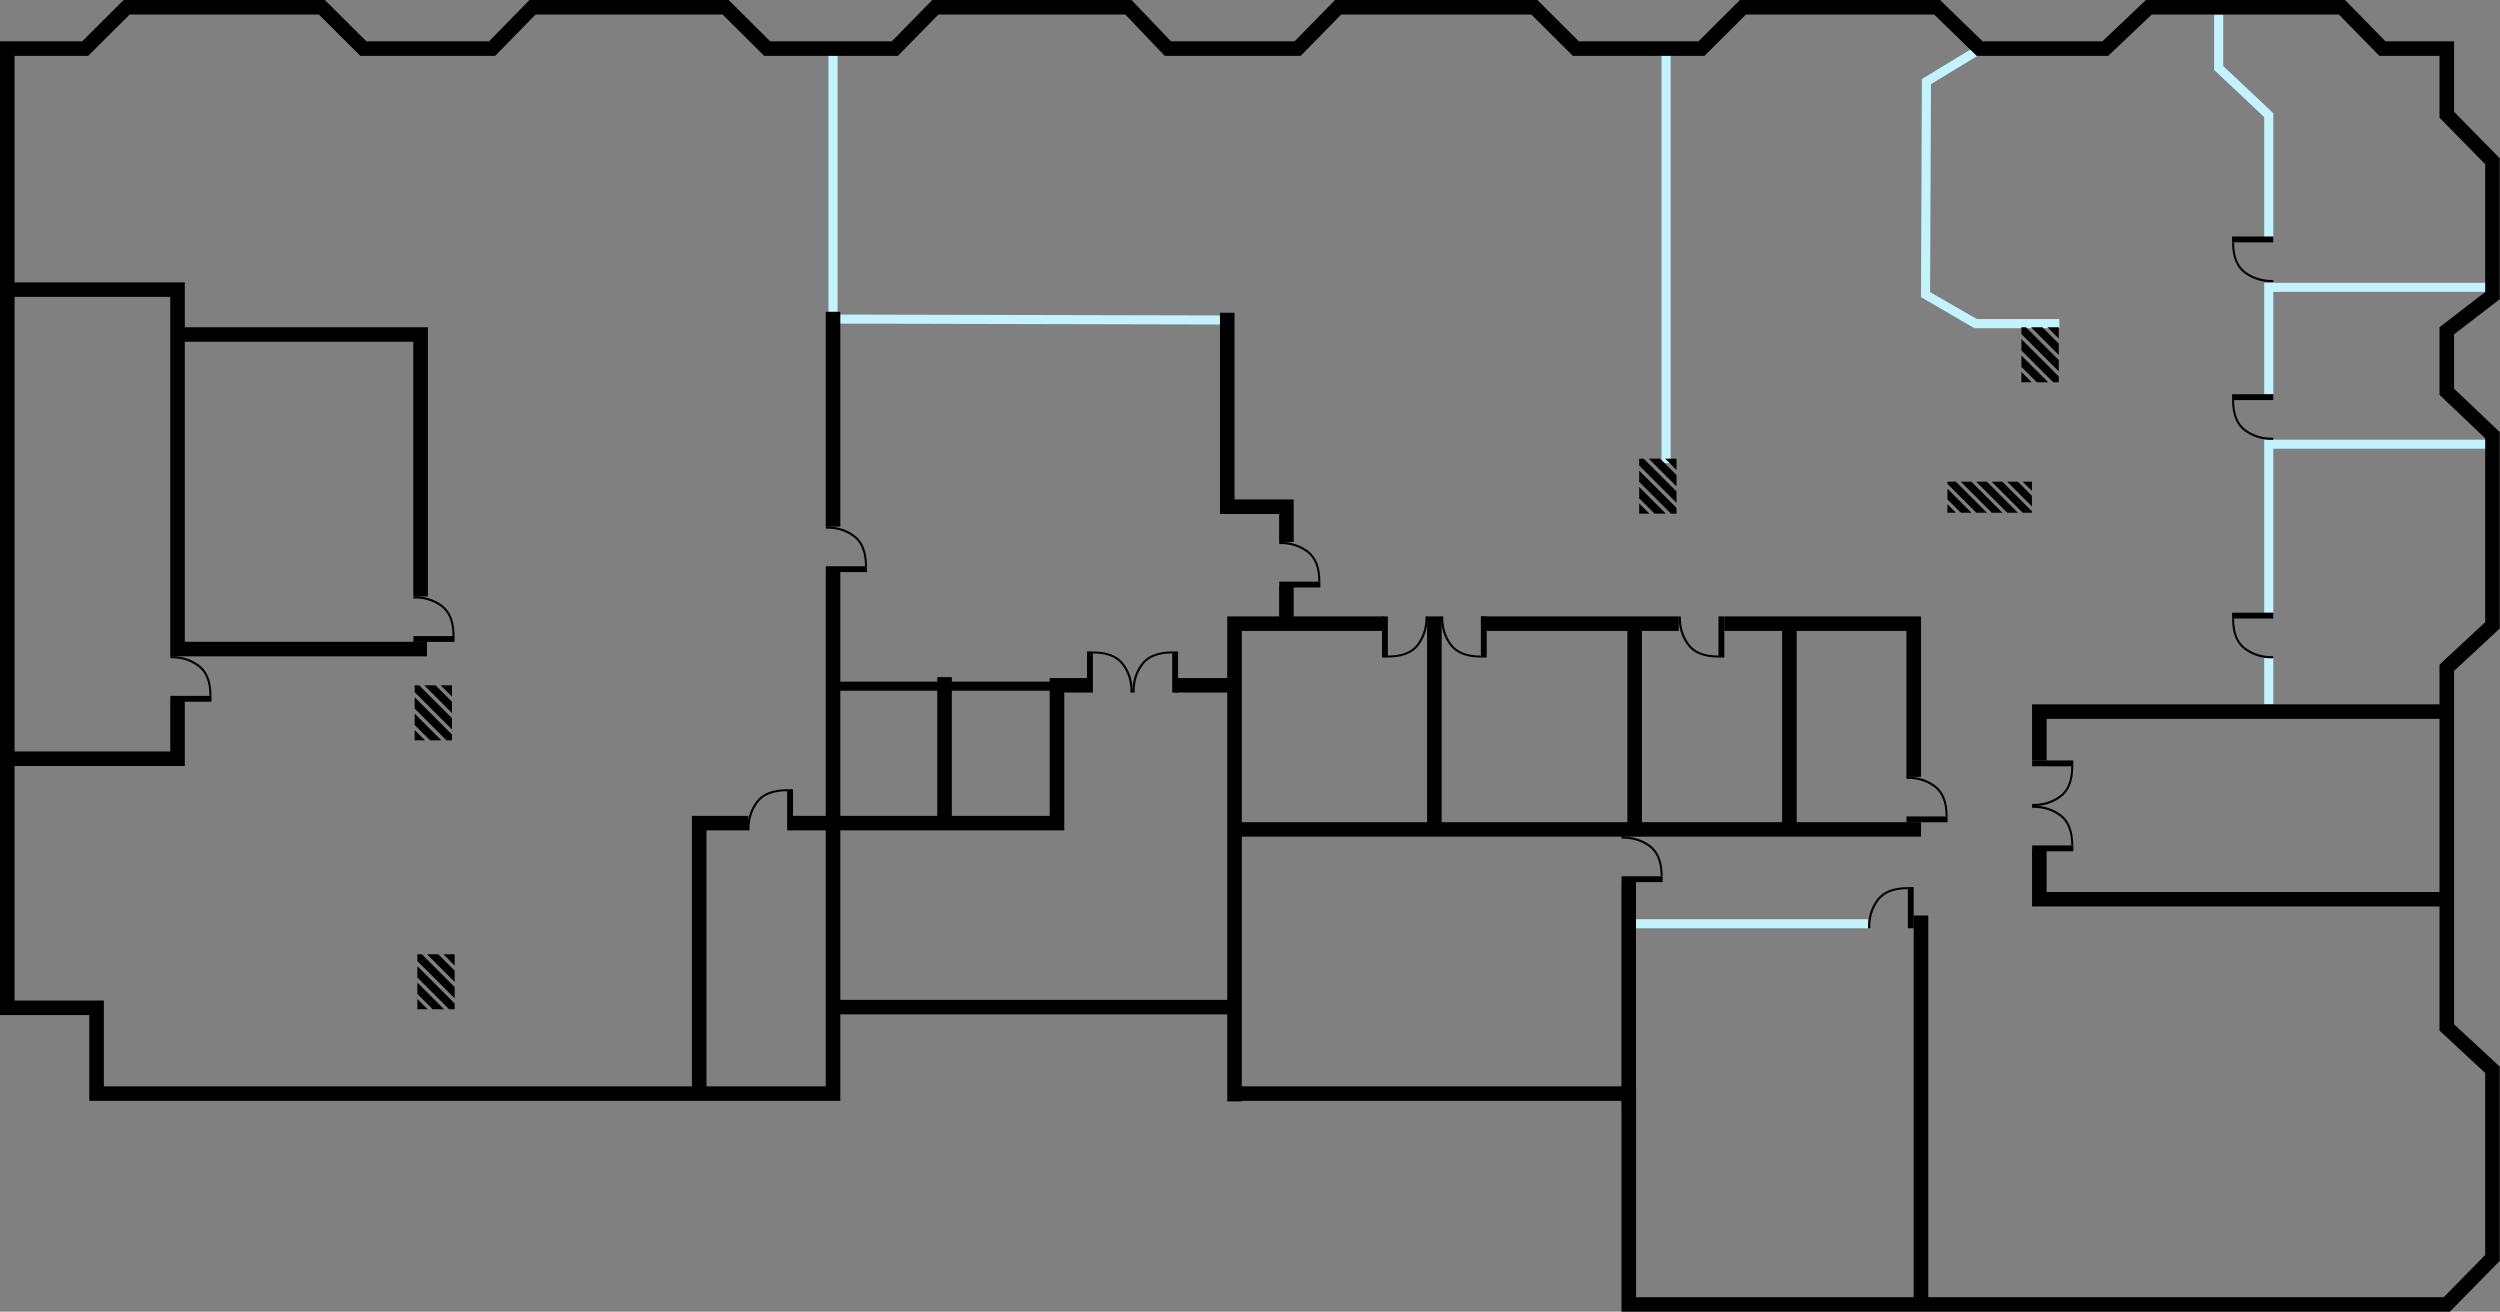 <?xml version="1.0" encoding="UTF-8"?>
<svg width="2796px" height="1467px" viewBox="0 0 2796 1467" version="1.1" xmlns="http://www.w3.org/2000/svg" xmlns:xlink="http://www.w3.org/1999/xlink">
    <rect x="0" y="0" width="2796" height="1467" fill="#808080" stroke="none"/>
    <!-- Generator: Sketch 51.1 (57501) - http://www.bohemiancoding.com/sketch -->
    <title>Group 2 Copy</title>
    <desc>Created with Sketch.</desc>
    <defs>
        <path d="M14.998,35.729 L0,20.731 L0,8.8 L26.929,35.729 L14.998,35.729 Z M9.617,35.729 L0,35.729 L0,26.112 L9.617,35.729 Z M94.5,28.669 L66.745,0.914 L78.676,0.914 L94.5,16.738 L94.5,28.669 Z M94.5,34.05 L94.5,35.729 L84.247,35.729 L49.432,0.914 L61.364,0.914 L94.5,34.05 Z M94.5,11.357 L84.057,0.914 L94.5,0.914 L94.5,11.357 Z M78.867,35.729 L66.935,35.729 L32.12,0.914 L44.051,0.914 L78.867,35.729 Z M61.554,35.729 L49.623,35.729 L14.808,0.914 L26.739,0.914 L61.554,35.729 Z M44.242,35.729 L32.31,35.729 L0,3.419 L0,0.914 L9.427,0.914 L44.242,35.729 Z" id="path-1"></path>
        <path d="M1.011,25.933 L1.011,13.287 L42.743,55.019 L42.743,61.5 L36.578,61.5 L1.011,25.933 Z M1.011,31.637 L30.874,61.5 L18.228,61.5 L1.011,44.282 L1.011,31.637 Z M24.422,-3.55271368e-15 L42.743,18.321 L42.743,30.967 L11.776,0 L24.422,0 Z M30.125,0 L42.743,0 L42.743,12.618 L30.125,-7.10542736e-15 Z M1.011,7.584 L1.011,0 L6.073,0 L42.743,36.67 L42.743,49.316 L1.011,7.584 Z M1.011,49.986 L12.525,61.5 L1.011,61.5 L1.011,49.986 Z" id="path-3"></path>
        <path d="M1.011,25.933 L1.011,13.287 L42.743,55.019 L42.743,61.5 L36.578,61.5 L1.011,25.933 Z M1.011,31.637 L30.874,61.5 L18.228,61.5 L1.011,44.282 L1.011,31.637 Z M24.422,-3.55271368e-15 L42.743,18.321 L42.743,30.967 L11.776,0 L24.422,0 Z M30.125,0 L42.743,0 L42.743,12.618 L30.125,-7.10542736e-15 Z M1.011,7.584 L1.011,0 L6.073,0 L42.743,36.67 L42.743,49.316 L1.011,7.584 Z M1.011,49.986 L12.525,61.5 L1.011,61.5 L1.011,49.986 Z" id="path-5"></path>
        <path d="M1.011,25.933 L1.011,13.287 L42.743,55.019 L42.743,61.5 L36.578,61.5 L1.011,25.933 Z M1.011,31.637 L30.874,61.5 L18.228,61.5 L1.011,44.282 L1.011,31.637 Z M24.422,-3.55271368e-15 L42.743,18.321 L42.743,30.967 L11.776,0 L24.422,0 Z M30.125,0 L42.743,0 L42.743,12.618 L30.125,-7.10542736e-15 Z M1.011,7.584 L1.011,0 L6.073,0 L42.743,36.67 L42.743,49.316 L1.011,7.584 Z M1.011,49.986 L12.525,61.5 L1.011,61.5 L1.011,49.986 Z" id="path-7"></path>
        <path d="M1.011,25.933 L1.011,13.287 L42.743,55.019 L42.743,61.5 L36.578,61.5 L1.011,25.933 Z M1.011,31.637 L30.874,61.5 L18.228,61.5 L1.011,44.282 L1.011,31.637 Z M24.422,-3.55271368e-15 L42.743,18.321 L42.743,30.967 L11.776,0 L24.422,0 Z M30.125,0 L42.743,0 L42.743,12.618 L30.125,-7.10542736e-15 Z M1.011,7.584 L1.011,0 L6.073,0 L42.743,36.67 L42.743,49.316 L1.011,7.584 Z M1.011,49.986 L12.525,61.5 L1.011,61.5 L1.011,49.986 Z" id="path-9"></path>
    </defs>
    <g id="floor-plans" stroke="none" stroke-width="1" fill="none" fill-rule="evenodd">
        <g id="Group-2-Copy">
            <g id="Group">
                <path d="M2212.245,360.699 L2209.346,359.909 L2210.918,359.858 L2212.245,360.699 Z M936.752,356.865 L936.764,351.796 L1372.557,352.81 L1372.533,362.948 L936.752,361.934 L936.752,362.948 L926.57,362.948 L926.57,60.829 L936.752,60.829 L936.752,356.865 Z M2534.32,316.312 L2780.727,316.312 L2780.727,326.451 L2542.466,326.451 L2542.466,441.012 L2532.284,441.012 L2532.284,316.312 L2534.32,316.312 Z M2536.357,491.704 L2782.763,491.704 L2782.763,501.842 L2542.466,501.842 L2542.466,685.343 L2532.284,685.343 L2532.284,491.704 L2536.357,491.704 Z M2303.021,356.868 L2303.353,367.001 L2208.106,367.052 L2148.408,332.267 L2149.45,88.394 L2206.857,53.462 L2212.167,62.113 L2159.608,94.094 L2158.614,326.717 L2210.918,356.817 L2303.021,356.868 Z M1822.593,1038.153 L1822.593,1028.015 L2089.363,1028.015 L2089.363,1038.153 L1822.593,1038.153 Z M1858.23,60.829 L1868.412,60.829 L1868.412,518.063 L1858.23,518.063 L1858.23,60.829 Z M2532.284,736.035 L2542.466,736.035 L2542.466,787.739 L2532.284,787.739 L2532.284,736.035 Z M2476.283,78.22 L2476.283,16.221 L2486.465,16.221 L2486.465,73.853 L2542.466,126.572 L2542.466,265.621 L2532.284,265.621 L2532.284,130.939 L2476.283,78.22 Z" id="Combined-Shape" fill="#C2F3FE" fill-rule="nonzero"></path>
                <path d="M1372.545,1134.466 L939.806,1134.466 L939.806,1231.176 L99.846,1231.176 L99.846,1135.228 L0,1135.228 L0,46.24 L91.847,46.24 L138.287,0 L363.303,0 L409.743,46.24 L546.898,46.24 L592.178,0 L814.932,0 L861.372,46.24 L997.367,46.24 L1042.646,0 L1265.524,0 L1309.642,46.24 L1447.835,46.24 L1493.114,0 L1719.352,0 L1765.792,46.24 L1899.525,46.24 L1945.965,0 L2169.762,0 L2217.363,46.24 L2351.27,46.24 L2400.032,0 L2622.671,0 L2667.95,46.24 L2744.643,46.24 L2744.643,125.028 L2795.727,177.048 L2795.727,334.617 L2744.643,373.921 L2744.643,434.672 L2795.727,483.224 L2795.727,702.926 L2744.643,750.322 L2744.643,1145.553 L2795.727,1192.949 L2795.727,1410.176 L2739.925,1467 L1813.483,1467 L1813.483,1247.001 L1813.429,1247.001 L1813.429,1231.176 L1388.836,1231.176 L1388.836,1231.793 L1372.545,1231.793 L1372.545,1134.466 Z M1372.545,1118.245 L1372.545,774.56 L1313.489,774.56 L1313.489,758.339 L1372.545,758.339 L1372.545,705.62 L1372.545,689.399 L1430.583,689.399 L1430.583,655.943 L1446.874,655.943 L1446.874,689.399 L1547.677,689.399 L1547.677,705.62 L1388.836,705.62 L1388.836,919.536 L1596.042,919.536 L1596.042,689.399 L1612.333,689.399 L1612.333,919.536 L1820.047,919.536 L1820.047,705.62 L1656.625,705.62 L1656.625,689.399 L1877.576,689.399 L1877.576,705.62 L1836.339,705.62 L1836.339,919.536 L1993.143,919.536 L1993.143,705.62 L1928.487,705.62 L1928.487,689.399 L2148.42,689.399 L2148.42,705.62 L2148.42,868.845 L2132.128,868.845 L2132.128,705.62 L2009.434,705.62 L2009.434,919.536 L2148.42,919.536 L2148.42,935.757 L1388.836,935.757 L1388.836,1214.955 L1813.429,1214.955 L1813.429,986.449 L1829.72,986.449 L1829.72,1214.955 L1829.775,1214.955 L1829.775,1450.779 L2140.274,1450.779 L2140.274,1023.96 L2156.565,1023.96 L2156.565,1450.779 L2733.07,1450.779 L2779.436,1403.563 L2779.436,1200.006 L2728.352,1152.61 L2728.352,1013.822 L2272.641,1013.822 L2272.641,997.601 L2272.641,950.965 L2288.932,950.965 L2288.932,997.601 L2728.352,997.601 L2728.352,803.961 L2288.932,803.961 L2288.932,850.596 L2272.641,850.596 L2272.641,803.961 L2272.641,787.739 L2728.352,787.739 L2728.352,743.266 L2779.436,695.87 L2779.436,490.165 L2728.352,441.613 L2728.352,365.956 L2779.436,326.652 L2779.436,183.661 L2728.352,131.641 L2728.352,62.461 L2661.081,62.461 L2615.802,16.221 L2406.549,16.221 L2357.787,62.461 L2210.732,62.461 L2163.131,16.221 L1952.713,16.221 L1906.273,62.461 L1759.044,62.461 L1712.604,16.221 L1499.983,16.221 L1454.704,62.461 L1302.648,62.461 L1258.53,16.221 L1049.515,16.221 L1004.236,62.461 L854.624,62.461 L808.184,16.221 L599.047,16.221 L553.768,62.461 L402.995,62.461 L356.555,16.221 L145.035,16.221 L98.595,62.461 L16.291,62.461 L16.291,315.805 L206.696,315.805 L206.696,332.027 L206.696,365.99 L478.558,365.99 L478.558,382.211 L478.558,667.095 L462.267,667.095 L462.267,382.211 L206.696,382.211 L206.696,717.786 L477.54,717.786 L477.54,734.007 L190.405,734.007 L190.405,732.993 L190.405,332.027 L16.291,332.027 L16.291,840.458 L190.405,840.458 L190.405,783.684 L206.696,783.684 L206.696,856.679 L16.291,856.679 L16.291,1119.007 L116.137,1119.007 L116.137,1214.955 L773.838,1214.955 L773.838,928.661 L773.838,912.44 L836.967,912.44 L836.967,928.661 L790.13,928.661 L790.13,1214.955 L923.515,1214.955 L923.515,928.661 L884.823,928.661 L884.823,912.44 L923.515,912.44 L923.515,639.721 L939.806,639.721 L939.806,762.394 L1048.245,762.394 L1048.245,757.325 L1064.537,757.325 L1064.537,762.394 L1173.994,762.394 L1173.994,758.339 L1190.286,758.339 L1216.491,758.339 L1216.491,774.56 L1190.286,774.56 L1190.286,928.661 L1178.067,928.661 L939.806,928.661 L939.806,1118.245 L1372.545,1118.245 Z M939.806,772.532 L939.806,912.44 L1048.245,912.44 L1048.245,772.532 L939.806,772.532 Z M1064.537,772.532 L1064.537,912.44 L1173.994,912.44 L1173.994,772.532 L1064.537,772.532 Z M923.515,348.755 L939.806,348.755 L939.806,589.03 L923.515,589.03 L923.515,348.755 Z M1430.583,574.837 L1364.399,574.837 L1364.399,349.768 L1380.69,349.768 L1380.69,558.616 L1446.874,558.616 L1446.874,606.265 L1430.583,606.265 L1430.583,574.837 Z" id="Combined-Shape" fill="#000000" fill-rule="nonzero"></path>
                <g id="door" transform="translate(213.315, 759.352) scale(-1, -1) rotate(90) translate(-213.315, -759.352) translate(187.859, 736.541)" fill="#000000">
                    <path d="M6.538,46 L6.538,43.756 C22.194,43.756 33.106,39.403 39.418,30.734 C45.833,21.923 48.893,11.698 48.599,0.026 L51.001,-0.026 C51.307,12.102 48.109,22.787 41.405,31.995 C34.598,41.344 22.929,46 6.538,46 Z" id="Path-5" fill-rule="nonzero"></path>
                    <rect id="Rectangle-7" fill-rule="evenodd" x="0" y="0" width="6.538" height="46"></rect>
                </g>
                <g id="door" transform="translate(485.176, 692.44) scale(-1, -1) rotate(90) translate(-485.176, -692.44) translate(459.721, 669.629)" fill="#000000">
                    <path d="M6.538,46 L6.538,43.756 C22.194,43.756 33.106,39.403 39.418,30.734 C45.833,21.923 48.893,11.698 48.599,0.026 L51.001,-0.026 C51.307,12.102 48.109,22.787 41.405,31.995 C34.598,41.344 22.929,46 6.538,46 Z" id="Path-5" fill-rule="nonzero"></path>
                    <rect id="Rectangle-7" fill-rule="evenodd" x="0" y="0" width="6.538" height="46"></rect>
                </g>
                <g id="door" transform="translate(1836.339, 961.103) scale(-1, -1) rotate(90) translate(-1836.339, -961.103) translate(1810.883, 938.292)" fill="#000000">
                    <path d="M6.538,46 L6.538,43.756 C22.194,43.756 33.106,39.403 39.418,30.734 C45.833,21.923 48.893,11.698 48.599,0.026 L51.001,-0.026 C51.307,12.102 48.109,22.787 41.405,31.995 C34.598,41.344 22.929,46 6.538,46 Z" id="Path-5" fill-rule="nonzero"></path>
                    <rect id="Rectangle-7" fill-rule="evenodd" x="0" y="0" width="6.538" height="46"></rect>
                </g>
                <g id="door" transform="translate(946.425, 614.376) scale(-1, -1) rotate(90) translate(-946.425, -614.376) translate(920.969, 591.565)" fill="#000000">
                    <path d="M6.538,46 L6.538,43.756 C22.194,43.756 33.106,39.403 39.418,30.734 C45.833,21.923 48.893,11.698 48.599,0.026 L51.001,-0.026 C51.307,12.102 48.109,22.787 41.405,31.995 C34.598,41.344 22.929,46 6.538,46 Z" id="Path-5" fill-rule="nonzero"></path>
                    <rect id="Rectangle-7" fill-rule="evenodd" x="0" y="0" width="6.538" height="46"></rect>
                </g>
                <g id="door" transform="translate(2155.038, 894.191) scale(-1, -1) rotate(90) translate(-2155.038, -894.191) translate(2129.583, 871.38)" fill="#000000">
                    <path d="M6.538,46 L6.538,43.756 C22.194,43.756 33.106,39.403 39.418,30.734 C45.833,21.923 48.893,11.698 48.599,0.026 L51.001,-0.026 C51.307,12.102 48.109,22.787 41.405,31.995 C34.598,41.344 22.929,46 6.538,46 Z" id="Path-5" fill-rule="nonzero"></path>
                    <rect id="Rectangle-7" fill-rule="evenodd" x="0" y="0" width="6.538" height="46"></rect>
                </g>
                <g id="door" transform="translate(1453.492, 631.611) scale(-1, -1) rotate(90) translate(-1453.492, -631.611) translate(1428.037, 608.8)" fill="#000000">
                    <path d="M6.538,46 L6.538,43.756 C22.194,43.756 33.106,39.403 39.418,30.734 C45.833,21.923 48.893,11.698 48.599,0.026 L51.001,-0.026 C51.307,12.102 48.109,22.787 41.405,31.995 C34.598,41.344 22.929,46 6.538,46 Z" id="Path-5" fill-rule="nonzero"></path>
                    <rect id="Rectangle-7" fill-rule="evenodd" x="0" y="0" width="6.538" height="46"></rect>
                </g>
                <g id="door" transform="translate(2295.551, 926.633) scale(-1, -1) rotate(90) translate(-2295.551, -926.633) translate(2270.095, 903.822)" fill="#000000">
                    <path d="M6.538,46 L6.538,43.756 C22.194,43.756 33.106,39.403 39.418,30.734 C45.833,21.923 48.893,11.698 48.599,0.026 L51.001,-0.026 C51.307,12.102 48.109,22.787 41.405,31.995 C34.598,41.344 22.929,46 6.538,46 Z" id="Path-5" fill-rule="nonzero"></path>
                    <rect id="Rectangle-7" fill-rule="evenodd" x="0" y="0" width="6.538" height="46"></rect>
                </g>
                <g id="door" transform="translate(2295.551, 875.942) scale(-1, 1) rotate(90) translate(-2295.551, -875.942) translate(2270.095, 853.131)" fill="#000000">
                    <path d="M6.538,46 L6.538,43.756 C22.194,43.756 33.106,39.403 39.418,30.734 C45.833,21.923 48.893,11.698 48.599,0.026 L51.001,-0.026 C51.307,12.102 48.109,22.787 41.405,31.995 C34.598,41.344 22.929,46 6.538,46 Z" id="Path-5" fill-rule="nonzero"></path>
                    <rect id="Rectangle-7" fill-rule="evenodd" x="0" y="0" width="6.538" height="46"></rect>
                </g>
                <g id="door" transform="translate(2519.556, 710.689) rotate(90) translate(-2519.556, -710.689) translate(2494.101, 687.878)" fill="#000000">
                    <path d="M6.538,46 L6.538,43.756 C22.194,43.756 33.106,39.403 39.418,30.734 C45.833,21.923 48.893,11.698 48.599,0.026 L51.001,-0.026 C51.307,12.102 48.109,22.787 41.405,31.995 C34.598,41.344 22.929,46 6.538,46 Z" id="Path-5" fill-rule="nonzero"></path>
                    <rect id="Rectangle-7" fill-rule="evenodd" x="0" y="0" width="6.538" height="46"></rect>
                </g>
                <g id="door" transform="translate(2519.556, 466.358) rotate(90) translate(-2519.556, -466.358) translate(2494.101, 443.547)" fill="#000000">
                    <path d="M6.538,46 L6.538,43.756 C22.194,43.756 33.106,39.403 39.418,30.734 C45.833,21.923 48.893,11.698 48.599,0.026 L51.001,-0.026 C51.307,12.102 48.109,22.787 41.405,31.995 C34.598,41.344 22.929,46 6.538,46 Z" id="Path-5" fill-rule="nonzero"></path>
                    <rect id="Rectangle-7" fill-rule="evenodd" x="0" y="0" width="6.538" height="46"></rect>
                </g>
                <g id="door" transform="translate(2519.556, 289.953) rotate(90) translate(-2519.556, -289.953) translate(2494.101, 267.142)" fill="#000000">
                    <path d="M6.538,46 L6.538,43.756 C22.194,43.756 33.106,39.403 39.418,30.734 C45.833,21.923 48.893,11.698 48.599,0.026 L51.001,-0.026 C51.307,12.102 48.109,22.787 41.405,31.995 C34.598,41.344 22.929,46 6.538,46 Z" id="Path-5" fill-rule="nonzero"></path>
                    <rect id="Rectangle-7" fill-rule="evenodd" x="0" y="0" width="6.538" height="46"></rect>
                </g>
                <g id="door" transform="translate(1241.196, 751.749) scale(1, -1) translate(-1241.196, -751.749) translate(1215.741, 728.938)" fill="#000000">
                    <path d="M6.538,46 L6.538,43.756 C22.194,43.756 33.106,39.403 39.418,30.734 C45.833,21.923 48.893,11.698 48.599,0.026 L51.001,-0.026 C51.307,12.102 48.109,22.787 41.405,31.995 C34.598,41.344 22.929,46 6.538,46 Z" id="Path-5" fill-rule="nonzero"></path>
                    <rect id="Rectangle-7" fill-rule="evenodd" x="0" y="0" width="6.538" height="46"></rect>
                </g>
                <g id="door" transform="translate(1292.106, 751.749) scale(-1, -1) translate(-1292.106, -751.749) translate(1266.651, 728.938)" fill="#000000">
                    <path d="M6.538,46 L6.538,43.756 C22.194,43.756 33.106,39.403 39.418,30.734 C45.833,21.923 48.893,11.698 48.599,0.026 L51.001,-0.026 C51.307,12.102 48.109,22.787 41.405,31.995 C34.598,41.344 22.929,46 6.538,46 Z" id="Path-5" fill-rule="nonzero"></path>
                    <rect id="Rectangle-7" fill-rule="evenodd" x="0" y="0" width="6.538" height="46"></rect>
                </g>
                <g id="door" transform="translate(2114.819, 1015.342) scale(-1, -1) translate(-2114.819, -1015.342) translate(2089.363, 992.531)" fill="#000000">
                    <path d="M6.538,46 L6.538,43.756 C22.194,43.756 33.106,39.403 39.418,30.734 C45.833,21.923 48.893,11.698 48.599,0.026 L51.001,-0.026 C51.307,12.102 48.109,22.787 41.405,31.995 C34.598,41.344 22.929,46 6.538,46 Z" id="Path-5" fill-rule="nonzero"></path>
                    <rect id="Rectangle-7" fill-rule="evenodd" x="0" y="0" width="6.538" height="46"></rect>
                </g>
                <g id="door" transform="translate(861.404, 905.85) scale(-1, -1) translate(-861.404, -905.85) translate(835.949, 883.039)" fill="#000000">
                    <path d="M6.538,46 L6.538,43.756 C22.194,43.756 33.106,39.403 39.418,30.734 C45.833,21.923 48.893,11.698 48.599,0.026 L51.001,-0.026 C51.307,12.102 48.109,22.787 41.405,31.995 C34.598,41.344 22.929,46 6.538,46 Z" id="Path-5" fill-rule="nonzero"></path>
                    <rect id="Rectangle-7" fill-rule="evenodd" x="0" y="0" width="6.538" height="46"></rect>
                </g>
                <g id="door" transform="translate(1545.64, 689.399)" fill="#000000">
                    <path d="M6.538,46 L6.538,43.756 C22.194,43.756 33.106,39.403 39.418,30.734 C45.833,21.923 48.893,11.698 48.599,0.026 L51.001,-0.026 C51.307,12.102 48.109,22.787 41.405,31.995 C34.598,41.344 22.929,46 6.538,46 Z" id="Path-5" fill-rule="nonzero"></path>
                    <rect id="Rectangle-7" fill-rule="evenodd" x="0" y="0" width="6.538" height="46"></rect>
                </g>
                <g id="door" transform="translate(1637.279, 712.21) scale(-1, 1) translate(-1637.279, -712.21) translate(1611.824, 689.399)" fill="#000000">
                    <path d="M6.538,46 L6.538,43.756 C22.194,43.756 33.106,39.403 39.418,30.734 C45.833,21.923 48.893,11.698 48.599,0.026 L51.001,-0.026 C51.307,12.102 48.109,22.787 41.405,31.995 C34.598,41.344 22.929,46 6.538,46 Z" id="Path-5" fill-rule="nonzero"></path>
                    <rect id="Rectangle-7" fill-rule="evenodd" x="0" y="0" width="6.538" height="46"></rect>
                </g>
                <g id="door" transform="translate(1903.031, 712.21) scale(-1, 1) translate(-1903.031, -712.21) translate(1877.576, 689.399)" fill="#000000">
                    <path d="M6.538,46 L6.538,43.756 C22.194,43.756 33.106,39.403 39.418,30.734 C45.833,21.923 48.893,11.698 48.599,0.026 L51.001,-0.026 C51.307,12.102 48.109,22.787 41.405,31.995 C34.598,41.344 22.929,46 6.538,46 Z" id="Path-5" fill-rule="nonzero"></path>
                    <rect id="Rectangle-7" fill-rule="evenodd" x="0" y="0" width="6.538" height="46"></rect>
                </g>
            </g>
            <g id="Group-3-Copy" transform="translate(2178, 537.75)">
                <mask id="mask-2" fill="white">
                    <use xlink:href="#path-1"></use>
                </mask>
                <use id="Combined-Shape" fill="#000000" xlink:href="#path-1"></use>
            </g>
            <g id="Group-3-Copy" transform="translate(462.75, 766.5)">
                <mask id="mask-4" fill="white">
                    <use xlink:href="#path-3"></use>
                </mask>
                <use id="Combined-Shape" fill="#000000" xlink:href="#path-3"></use>
            </g>
            <g id="Group-3-Copy-2" transform="translate(1832.25, 513)">
                <mask id="mask-6" fill="white">
                    <use xlink:href="#path-5"></use>
                </mask>
                <use id="Combined-Shape" fill="#000000" xlink:href="#path-5"></use>
            </g>
            <g id="Group-3-Copy-3" transform="translate(465.75, 1067.25)">
                <mask id="mask-8" fill="white">
                    <use xlink:href="#path-7"></use>
                </mask>
                <use id="Combined-Shape" fill="#000000" xlink:href="#path-7"></use>
            </g>
            <g id="Group-3-Copy-4" transform="translate(2259.75, 366)">
                <mask id="mask-10" fill="white">
                    <use xlink:href="#path-9"></use>
                </mask>
                <use id="Combined-Shape" fill="#000000" xlink:href="#path-9"></use>
            </g>
        </g>
    </g>
</svg>